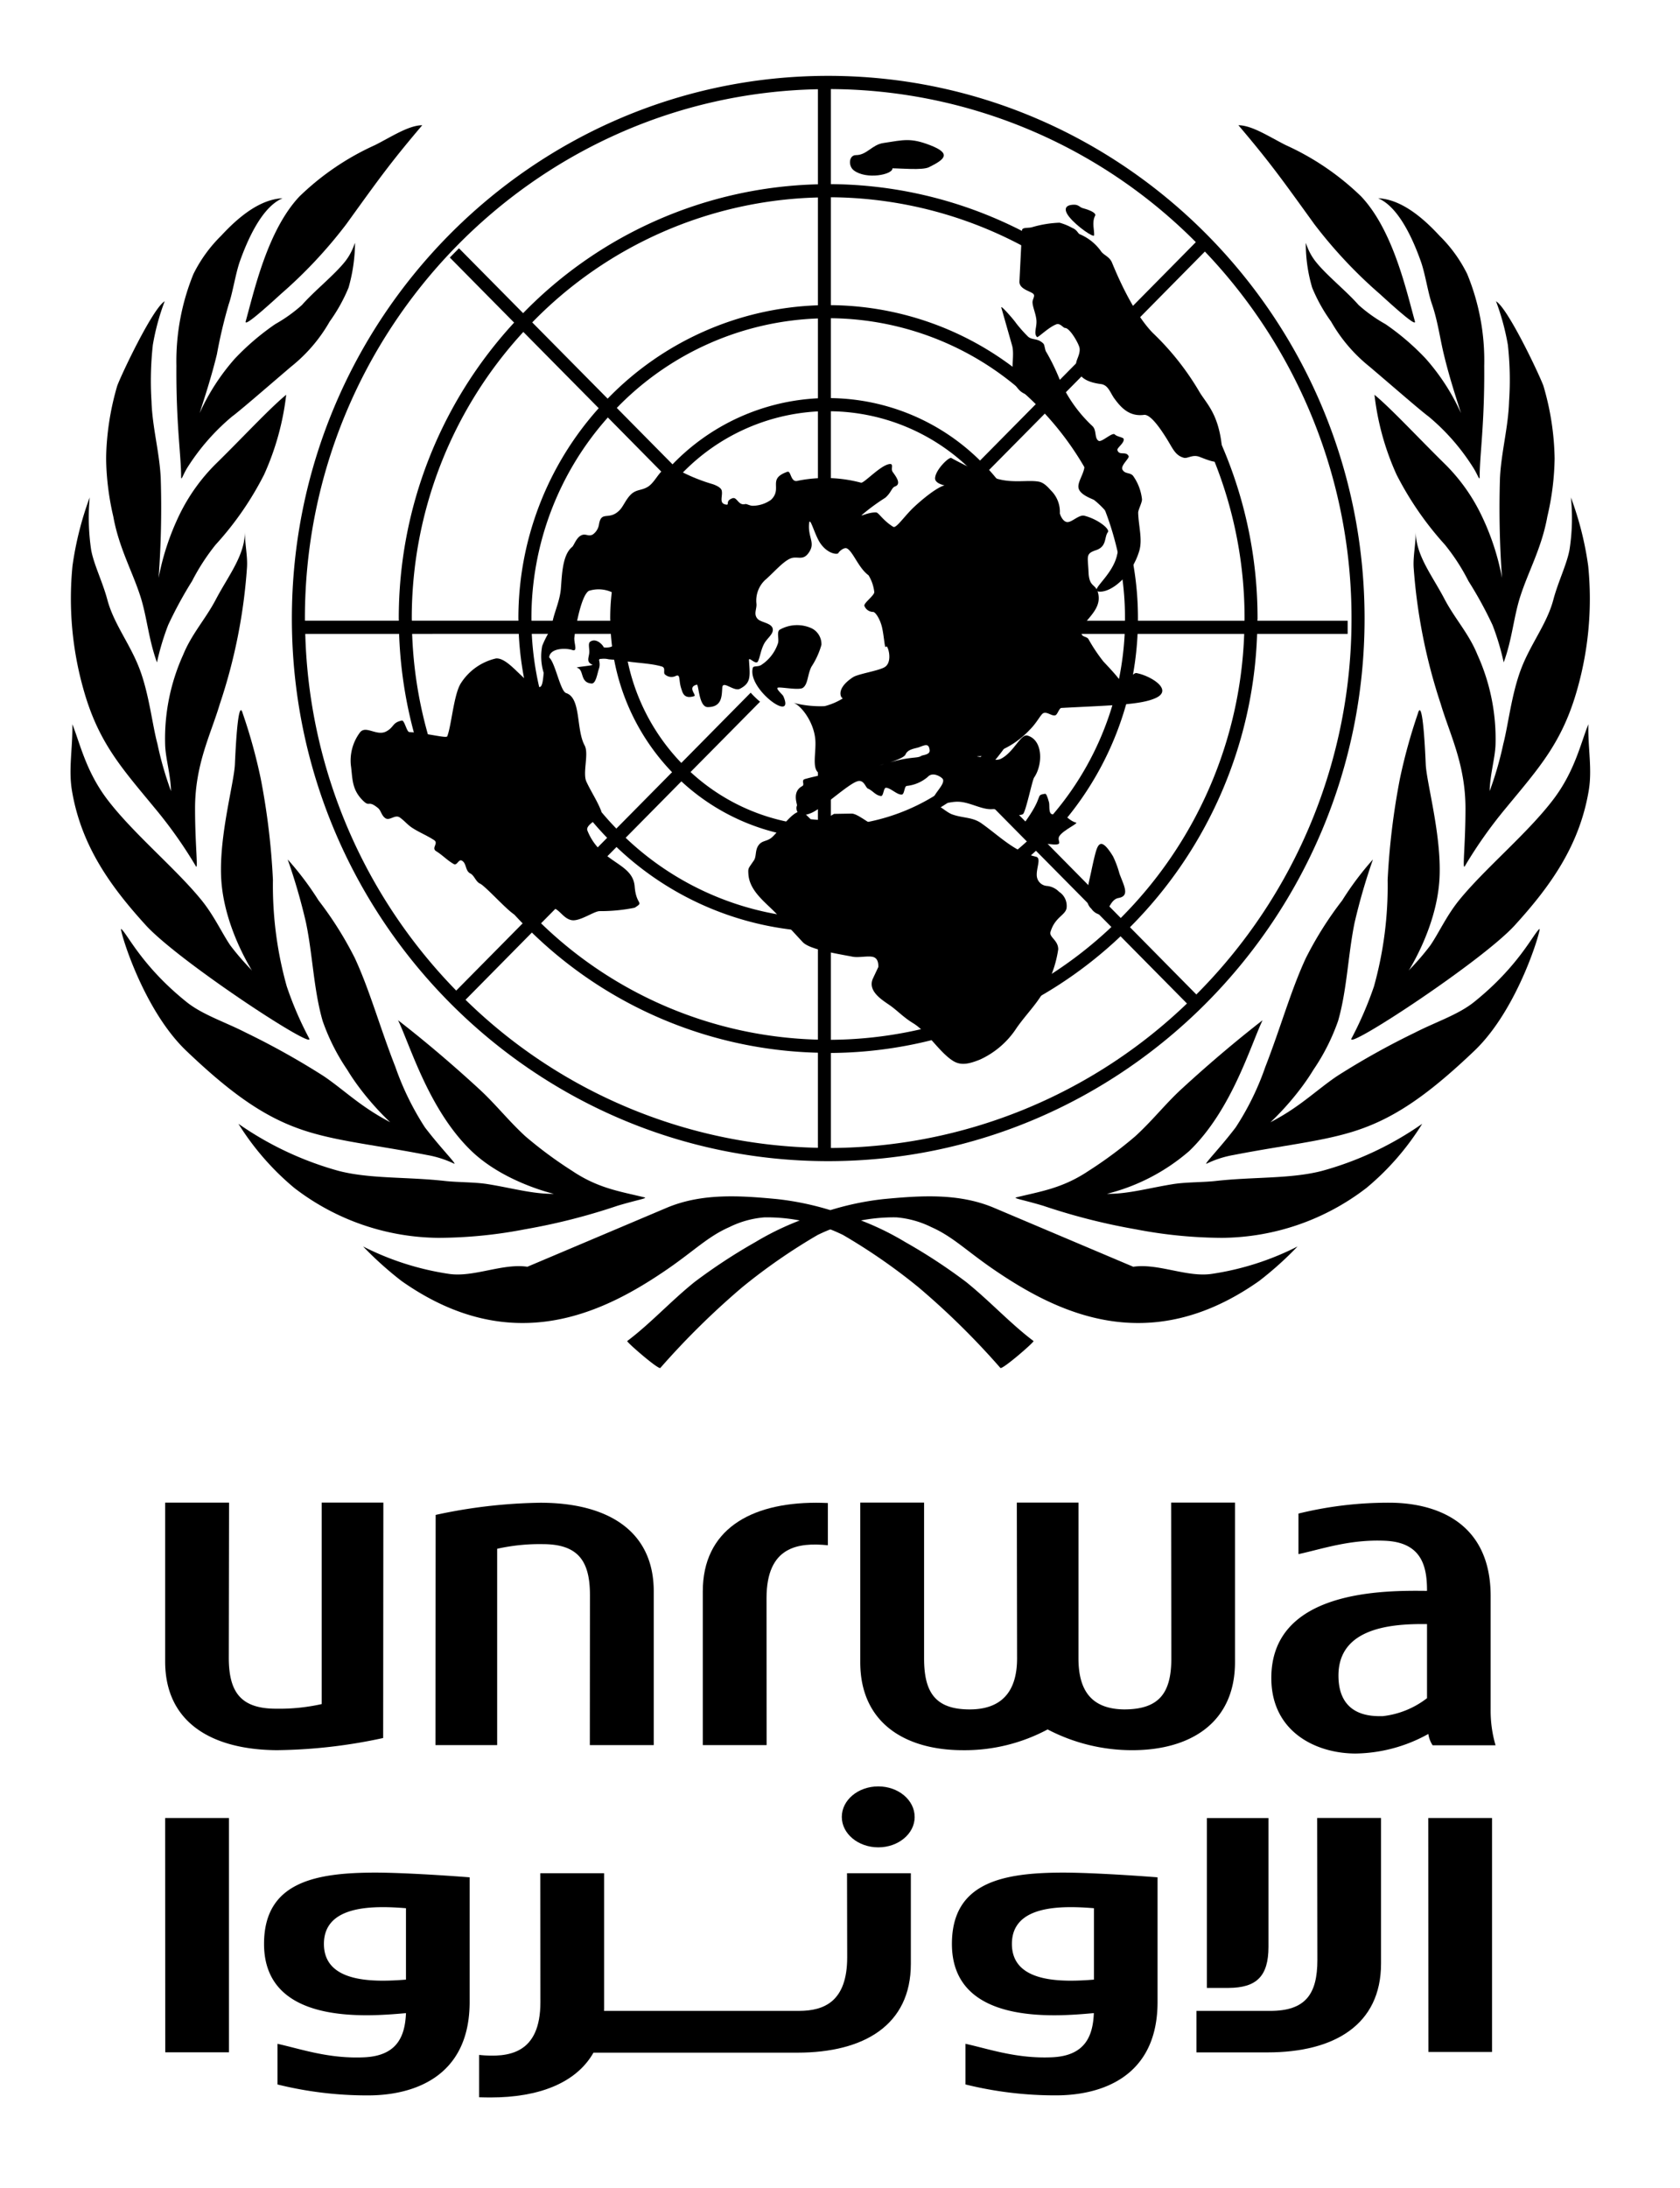 <svg xmlns="http://www.w3.org/2000/svg" xmlns:xlink="http://www.w3.org/1999/xlink" width="184.661" height="240.332" viewBox="0 0 184.661 240.332">
  <defs>
    <clipPath id="clip-path">
      <path id="Path_66594" data-name="Path 66594" d="M0-325.484H184.661V-85.152H0Z" transform="translate(138.3 372.195)"/>
    </clipPath>
  </defs>
  <g id="unrwa" transform="translate(-153.816 -54.178)">
    <g id="Group_63516" data-name="Group 63516" transform="translate(15.517 7.467)" clip-path="url(#clip-path)">
      <path id="Path_66553" data-name="Path 66553" d="M-.862-.626A13.516,13.516,0,0,1-1.4-4.6V-17.01c0-8.434-6.449-10.262-11.142-10.262a41.321,41.321,0,0,0-9.983,1.193v4.456c2.578-.552,5.637-1.645,9.529-1.469s4.6,2.634,4.6,5.409v.095c-4.52-.047-17.208-.205-17.111,9.682.058,5.834,4.933,8.187,9.276,8.187A16.886,16.886,0,0,0-8.25-1.87,3.053,3.053,0,0,0-7.778-.626ZM-18.129-8.288c0-5.311,5.956-5.7,9.735-5.65V-5.8a9.71,9.71,0,0,1-4.879,1.976c-1.006,0-4.856.176-4.856-4.463" transform="translate(303.547 239.058)"/>
      <path id="Path_66554" data-name="Path 66554" d="M-.839,0H-7.617l.027,17.121c0,3.788-1.836,5.6-5.208,5.6-3.808,0-5.012-1.91-5.012-5.6V0h-7.016V17.532c0,6.7,4.967,9.669,11.3,9.669a19.357,19.357,0,0,0,9.295-2.282A20.02,20.02,0,0,0,5.075,27.2c6.317,0,11.289-2.964,11.289-9.669V0H9.345l.021,17.121c0,3.788-1.321,5.6-5.2,5.6-3.437-.048-5.007-1.91-5.007-5.6Z" transform="translate(257.682 211.772)"/>
      <path id="Path_66555" data-name="Path 66555" d="M-.4,0A57.4,57.4,0,0,0-11.9,1.336l-.022,25.289h6.782V5.057a21.388,21.388,0,0,1,5-.511c3.885,0,5.2,1.825,5.2,5.605L5.047,26.625h7.025V9.739C12.073,3.022,6.931,0-.4,0" transform="translate(198.085 211.79)"/>
      <path id="Path_66556" data-name="Path 66556" d="M-.436-.639A57.5,57.5,0,0,0,11.057-1.973l.022-25.861H4.3V-5.7A21.4,21.4,0,0,1-.71-5.192c-3.879,0-5.2-1.816-5.2-5.6l.029-17.038h-7.025v17.449c0,6.712,5.135,9.746,12.47,9.746" transform="translate(169.358 239.607)"/>
      <path id="Path_66557" data-name="Path 66557" d="M-.436,0c-7.321,0-12.47,3.022-12.47,9.739V26.625h7.015L-5.9,10.482c0-5.7,3.483-6.134,6.741-5.813V.031C.348.011-.088,0-.436,0" transform="translate(228.454 211.79)"/>
      <path id="Path_66558" data-name="Path 66558" d="M-1.416-.217c0,4.852-2.525,5.883-5.287,5.887H-28.146c.007-.075.013-.157.013-.234V-9.451h-7.016L-35.137,4.7c0,5.706-3.49,6.128-6.74,5.811v4.648c.494.016.925.021,1.268.021,5.258,0,9.391-1.563,11.306-4.921H-6.888C.44,10.258,5.58,7.223,5.58.512V-9.451H-1.434Z" transform="translate(232.836 261.94)"/>
      <path id="Path_66559" data-name="Path 66559" d="M0-.184c0,9.011,11.451,7.976,15.6,7.6-.1,2.537-.966,4.689-4.588,4.853-3.891.176-6.951-.918-9.527-1.483v4.466a40.917,40.917,0,0,0,9.975,1.2c4.693,0,11.143-1.83,11.143-10.263V-7.5c-4.065-.314-8.1-.517-10.33-.517C5.614-8.016,0-6.959,0-.184M15.611-4.107V3.738c-3.478.277-9.017.413-9.017-3.922s5.538-4.2,9.017-3.923" transform="translate(242.931 260.437)"/>
      <path id="Path_66560" data-name="Path 66560" d="M0-.184C0,8.828,11.453,7.78,15.6,7.42c-.105,2.537-.96,4.689-4.6,4.853-3.9.176-6.95-.918-9.521-1.483v4.466a40.871,40.871,0,0,0,9.975,1.2c4.694,0,11.144-1.83,11.144-10.263V-7.5c-4.067-.314-8.1-.517-10.331-.517C5.6-8.016,0-6.959,0-.184M15.6-4.107V3.738c-3.471.277-9.018.413-9.018-3.922s5.548-4.2,9.018-3.923" transform="translate(167.322 260.437)"/>
      <path id="Path_66561" data-name="Path 66561" d="M0,0,.014,25.7H7.009V0Z" transform="translate(295.291 246.42)"/>
      <path id="Path_66562" data-name="Path 66562" d="M0-.6H7V-26.34H-.012Z" transform="translate(156.464 272.76)"/>
      <path id="Path_66563" data-name="Path 66563" d="M-.465-.366c0,3.782-1.321,5.6-5.2,5.6h-8.092V9.791H-5.94C1.391,9.791,6.531,6.757,6.531.039v-16H-.487Z" transform="translate(283.567 262.378)"/>
      <path id="Path_66564" data-name="Path 66564" d="M-.084-.438C2.94-.457,4.3-1.667,4.3-4.959V-19.1h-6.77V-.438Z" transform="translate(273.427 265.525)"/>
      <path id="Path_66565" data-name="Path 66565" d="M-.28-.079c0,1.849-1.793,3.342-4,3.342S-8.29,1.77-8.29-.079-6.5-3.431-4.283-3.431s4,1.507,4,3.352" transform="translate(239.118 246.381)"/>
      <path id="Path_66566" data-name="Path 66566" d="M-.68,0C-2.2.023-4.018,1.247-5.884,2.188a29.06,29.06,0,0,0-8.3,5.643c-3.495,3.714-4.956,10.31-5.9,13.707-.162.57,1.449-.788,3.862-2.994a51.277,51.277,0,0,0,7.188-7.668C-5.449,5.908-4.21,4.155-.68,0" transform="translate(185.392 60.467)"/>
      <path id="Path_66567" data-name="Path 66567" d="M-.408,0C-2.277.786-3.854,3.436-5.1,6.921c-.484,1.375-.786,3.451-1.228,4.722a53.7,53.7,0,0,0-1.3,5.5c-.6,2.465-1.315,4.638-1.9,6.465a23.77,23.77,0,0,1,3.869-5.984,27.588,27.588,0,0,1,4.449-3.8,16.421,16.421,0,0,0,2.935-2.1C3.1,10.159,5.261,8.458,6.464,6.947,7.4,5.764,7.569,4.6,7.553,5.009a18.361,18.361,0,0,1-.71,4.811,18.3,18.3,0,0,1-2.076,3.725A17.2,17.2,0,0,1,.526,18.5c-2.988,2.552-5.559,4.788-6.49,5.479a24.027,24.027,0,0,0-4.839,5.5c-.554.849-.751,1.665-.757,1.121-.007-2.408-.563-5.853-.519-12.183A25.4,25.4,0,0,1-10.21,8.33a15.557,15.557,0,0,1,3.038-4.2C-5.19,1.981-2.859.114-.408,0" transform="translate(169.768 68.489)"/>
      <path id="Path_66568" data-name="Path 66568" d="M-.226,0a25.637,25.637,0,0,0-1.3,4.783A35.914,35.914,0,0,0-1.674,11c.087,2.823.878,5.583,1.013,8.413A104.628,104.628,0,0,1-.894,30.389a27.936,27.936,0,0,1,2.32-6.995,20.547,20.547,0,0,1,3.9-5.464c2.99-2.927,5.99-6.173,7.806-7.659A29.412,29.412,0,0,1,10.7,19.046a34.674,34.674,0,0,1-5.329,7.7,23.505,23.505,0,0,0-2.586,3.991A44.515,44.515,0,0,0,.152,35.579a27.977,27.977,0,0,0-1.226,4.092c-.921-2.528-1.084-4.9-1.786-7.144-.89-2.82-2.391-5.418-3.013-8.879a29.752,29.752,0,0,1-.791-6.389A29.941,29.941,0,0,1-5.438,9.277C-4.924,7.909-1.535.773-.226,0" transform="translate(156.626 79.806)"/>
      <path id="Path_66569" data-name="Path 66569" d="M-.67-.092c0,1.384.308,2.645.233,3.9A60,60,0,0,1-3.421,18.82c-.993,3.34-2.726,6.623-2.726,11.478,0,4.253.4,7.058.044,6.276A49.145,49.145,0,0,0-10.546,30.3c-3.675-4.46-6.258-7.245-7.9-13.2A36.606,36.606,0,0,1-19.618,3.649a36.006,36.006,0,0,1,1.89-7.511,24.265,24.265,0,0,0,.157,5.747c.29,1.616,1.239,3.472,1.779,5.472.7,2.66,2.484,4.833,3.541,7.609s1.4,6.144,1.972,8.257A36.789,36.789,0,0,0-8.789,28.4c-.052-1.879-.582-3.5-.645-5.041a22.334,22.334,0,0,1,1.983-9.942C-6.5,11.1-5,9.516-3.857,7.338-2.49,4.737-.67,2.51-.67-.092" transform="translate(165.886 105.216)"/>
      <path id="Path_66570" data-name="Path 66570" d="M-.007-.036C.831,2.037,1.474,5.117,3.831,8.221,6.674,11.966,11.4,15.839,14.224,19.33c1.389,1.73,2.228,3.609,3.141,4.939A28.543,28.543,0,0,0,19.633,26.9c.738.982-3.024-4.2-3.286-10.143C16.137,12.106,17.771,6.4,17.859,4.36c.169-3.861.46-7.051.867-5.57A58.669,58.669,0,0,1,20.7,5.939,77.681,77.681,0,0,1,22.04,17.072a41.04,41.04,0,0,0,1.518,11.681,37.839,37.839,0,0,0,2.472,5.731c.664,1.362-14.39-8.516-17.972-12.454C4.162,17.749.98,13.317-.044,7.3-.456,4.91.043,2.566-.007-.036" transform="translate(146.259 126.308)"/>
      <path id="Path_66571" data-name="Path 66571" d="M-.641,0A33.206,33.206,0,0,1,2.75,4.5a39.337,39.337,0,0,1,3.984,6.324c1.645,3.541,2.762,7.642,4.461,11.965a30.813,30.813,0,0,0,3.244,6.636c1.705,2.236,3.42,3.953,3.246,4.007a11.532,11.532,0,0,0-3-.965C9.195,31.4,5.274,31.015,1.738,29.95c-4.4-1.324-8.17-3.818-13.533-8.939-4.882-4.66-7.4-13.573-7.15-13.38.675.513,2.246,4.053,7.155,8,1.751,1.419,4.222,2.2,6.549,3.391a84.36,84.36,0,0,1,8.508,4.747c1.583,1.056,3.118,2.441,4.869,3.607,1.744,1.188,3.036,1.718,3.187,1.905,1.047,1.248-2.966-2.116-5.416-6.174A22.909,22.909,0,0,1,3.2,17.736c-.99-3.42-1.094-7.282-1.831-10.8A65.62,65.62,0,0,0-.641,0" transform="translate(170.563 141.125)"/>
      <path id="Path_66572" data-name="Path 66572" d="M-.614,0c2.257,1.748,5.42,4.335,9.04,7.674,1.7,1.576,3.156,3.431,4.971,5.089a45.7,45.7,0,0,0,5.13,3.787c2.886,1.94,5.334,2.263,7.933,2.906.413.1-.739.257-2.977.929a68.062,68.062,0,0,1-10.137,2.576,50.758,50.758,0,0,1-9.5.942,26.316,26.316,0,0,1-15.882-5.494,29.46,29.46,0,0,1-6.126-7.035,35.957,35.957,0,0,0,11,5.17c3.459.9,7.509.641,11.7,1.111,1.4.155,3.175.118,4.594.33,2.711.424,5.036,1.118,7.375,1.083.023,0-5.439-1.23-9.061-4.71C2.789,9.878.737,2.816-.614,0" transform="translate(182.668 158.787)"/>
      <path id="Path_66573" data-name="Path 66573" d="M0-.129A38.624,38.624,0,0,0,4.222,3.662C16.348,12.2,26.439,7.179,33.46,2.357,36.4.334,37.908-1.224,40.253-2.254A10.6,10.6,0,0,1,44.1-3.325,19.012,19.012,0,0,1,52.757-1.39a64.159,64.159,0,0,1,8.3,5.753,84.148,84.148,0,0,1,8.991,8.852c.194.222,3.757-2.86,3.644-2.954-2.577-1.946-4.783-4.376-7.416-6.493A60.48,60.48,0,0,0,59.6-.606a30.737,30.737,0,0,0-7.1-3.137,31.689,31.689,0,0,0-7.014-1.592c-4.036-.382-8.253-.683-12.156.975L18.058,2.1c-2.72-.407-5.9,1.188-8.619.783A30.734,30.734,0,0,1,0-.129" transform="translate(178.21 183.766)"/>
      <path id="Path_66574" data-name="Path 66574" d="M0,0C1.525.023,3.342,1.247,5.211,2.188A29.074,29.074,0,0,1,13.5,7.831c3.5,3.714,4.955,10.31,5.9,13.707.175.57-1.437-.788-3.848-2.994a51.357,51.357,0,0,1-7.2-7.668C4.761,5.908,3.53,4.155,0,0" transform="translate(274.42 60.467)"/>
      <path id="Path_66575" data-name="Path 66575" d="M-.278,0C1.587.786,3.171,3.436,4.411,6.921c.494,1.375.783,3.451,1.232,4.722.627,1.813.879,3.763,1.3,5.5.591,2.465,1.308,4.638,1.888,6.465a23.793,23.793,0,0,0-3.873-5.984,27.221,27.221,0,0,0-4.437-3.8,16.44,16.44,0,0,1-2.949-2.1c-1.367-1.562-3.531-3.263-4.722-4.775C-8.089,5.764-8.253,4.6-8.228,5.009a17.01,17.01,0,0,0,.7,4.811,17.932,17.932,0,0,0,2.078,3.725A17.261,17.261,0,0,0-1.219,18.5c3,2.552,5.558,4.788,6.49,5.479a23.807,23.807,0,0,1,4.833,5.5c.563.849.779,1.665.779,1.121,0-2.408.554-5.853.5-12.183A24.948,24.948,0,0,0,9.516,8.33a15.465,15.465,0,0,0-3.036-4.2C4.5,1.981,2.168.114-.278,0" transform="translate(290.057 68.489)"/>
      <path id="Path_66576" data-name="Path 66576" d="M-.468,0a26.638,26.638,0,0,1,1.3,4.783A34.947,34.947,0,0,1,.966,11c-.086,2.823-.86,5.583-1,8.413A107,107,0,0,0,.189,30.389a27.347,27.347,0,0,0-2.317-6.995,20.183,20.183,0,0,0-3.907-5.464C-9.018,15-12.02,11.758-13.828,10.272A29.156,29.156,0,0,0-11.4,19.046a35.391,35.391,0,0,0,5.316,7.7,22.486,22.486,0,0,1,2.586,3.991A43.232,43.232,0,0,1-.847,35.579,27.445,27.445,0,0,1,.375,39.671c.925-2.528,1.085-4.9,1.79-7.144.891-2.82,2.389-5.418,3.008-8.879a29.513,29.513,0,0,0,.8-6.389A29.739,29.739,0,0,0,4.737,9.277C4.223,7.909.839.773-.468,0" transform="translate(303.206 79.806)"/>
      <path id="Path_66577" data-name="Path 66577" d="M-.008-.092c0,1.384-.3,2.645-.233,3.9A61.434,61.434,0,0,0,2.736,18.82c.99,3.34,2.721,6.623,2.721,11.478,0,4.253-.4,7.058-.028,6.276A49.555,49.555,0,0,1,9.868,30.3c3.674-4.46,6.257-7.245,7.908-13.2A36.339,36.339,0,0,0,18.945,3.649a35.282,35.282,0,0,0-1.9-7.511,22.433,22.433,0,0,1-.153,5.747c-.3,1.616-1.237,3.472-1.772,5.472-.7,2.66-2.485,4.833-3.544,7.609s-1.413,6.144-1.963,8.257a37.3,37.3,0,0,1-1.5,5.177c.052-1.879.571-3.5.645-5.041a22.372,22.372,0,0,0-1.987-9.942c-.943-2.32-2.444-3.9-3.6-6.08C1.818,4.737-.008,2.51-.008-.092" transform="translate(293.923 105.216)"/>
      <path id="Path_66578" data-name="Path 66578" d="M-.912-.036c-.839,2.073-1.49,5.153-3.85,8.257-2.84,3.745-7.566,7.618-10.389,11.109-1.389,1.73-2.222,3.609-3.14,4.939A28.14,28.14,0,0,1-20.553,26.9c-.732.982,3.024-4.2,3.286-10.143.207-4.649-1.427-10.354-1.52-12.395-.162-3.861-.46-7.051-.865-5.57a60.5,60.5,0,0,0-1.973,7.15,78.8,78.8,0,0,0-1.35,11.133,41.1,41.1,0,0,1-1.5,11.681,39.678,39.678,0,0,1-2.476,5.731c-.67,1.362,14.389-8.516,17.964-12.454,3.9-4.281,7.079-8.713,8.107-14.729C-.465,4.91-.972,2.566-.912-.036" transform="translate(313.799 126.308)"/>
      <path id="Path_66579" data-name="Path 66579" d="M-.641,0A33.156,33.156,0,0,0-4.02,4.5a39.052,39.052,0,0,0-3.99,6.324c-1.65,3.541-2.774,7.642-4.461,11.965a30.1,30.1,0,0,1-3.251,6.636c-1.7,2.236-3.407,3.953-3.233,4.007a11.263,11.263,0,0,1,2.977-.965c5.514-1.069,9.434-1.451,12.966-2.516,4.385-1.324,8.156-3.818,13.527-8.939,4.885-4.66,7.4-13.573,7.148-13.38-.669.513-2.247,4.053-7.154,8-1.752,1.419-4.216,2.2-6.538,3.391a83.757,83.757,0,0,0-8.515,4.747c-1.581,1.056-3.128,2.441-4.862,3.607-1.744,1.188-3.042,1.718-3.2,1.905-1.035,1.248,2.965-2.116,5.419-6.174a23.031,23.031,0,0,0,2.716-5.374c.986-3.42,1.09-7.282,1.815-10.8A66.061,66.061,0,0,1-.641,0" transform="translate(289.85 141.125)"/>
      <path id="Path_66580" data-name="Path 66580" d="M-.95,0C-3.2,1.748-6.364,4.335-9.987,7.674c-1.694,1.576-3.148,3.431-4.975,5.089a45.949,45.949,0,0,1-5.116,3.787c-2.9,1.94-5.347,2.263-7.934,2.906-.415.1.731.257,2.971.929a68.461,68.461,0,0,0,10.134,2.576,50.9,50.9,0,0,0,9.513.942,26.346,26.346,0,0,0,15.878-5.494A29.092,29.092,0,0,0,16.6,11.374a35.656,35.656,0,0,1-11,5.17c-3.455.9-7.507.641-11.695,1.111-1.386.155-3.174.118-4.589.33-2.711.424-5.043,1.118-7.374,1.083A21.911,21.911,0,0,0-9,14.357C-4.352,9.878-2.286,2.816-.95,0" transform="translate(278.026 158.787)"/>
      <path id="Path_66581" data-name="Path 66581" d="M-2.578-.129A37.668,37.668,0,0,1-6.8,3.662C-18.921,12.2-29,7.179-36.039,2.357c-2.945-2.023-4.455-3.581-6.793-4.612a10.6,10.6,0,0,0-3.845-1.071A19,19,0,0,0-55.331-1.39a64.038,64.038,0,0,0-8.3,5.753,86.564,86.564,0,0,0-8.986,8.852c-.192.222-3.751-2.86-3.641-2.954,2.583-1.946,4.775-4.376,7.41-6.493A61.368,61.368,0,0,1-62.178-.606a31.117,31.117,0,0,1,7.109-3.137,31.5,31.5,0,0,1,7-1.592c4.048-.382,8.26-.683,12.161.975L-20.637,2.1c2.728-.407,5.9,1.188,8.623.783A30.653,30.653,0,0,0-2.578-.129" transform="translate(283.5 183.766)"/>
      <path id="Path_66582" data-name="Path 66582" d="M-2.062,0C-34.568,0-61.008,26.74-61.008,59.612s26.44,59.609,58.946,59.609S56.9,92.482,56.9,59.612,30.444,0-2.062,0m.3,1.453A56.971,56.971,0,0,1,38.353,18.269l-7.293,7.384A46.777,46.777,0,0,0-1.761,11.895ZM15.63,43.291l6.125-6.19a33.067,33.067,0,0,1,8.812,22.511c0,.086-.007.165-.007.246H21.893c0-.081.006-.16.006-.246A24.29,24.29,0,0,0,15.63,43.291M30.53,61.3a33.1,33.1,0,0,1-9.717,21.816l-6.126-6.2A24.292,24.292,0,0,0,21.836,61.3ZM19.778,84.1A32.3,32.3,0,0,1-1.761,92.6V83.83a23.734,23.734,0,0,0,15.4-5.939Zm1,1.025L29.071,93.5A45.317,45.317,0,0,1-1.761,105.89V94.038a33.763,33.763,0,0,0,22.544-8.912m1.041-1A34.521,34.521,0,0,0,31.95,61.3H43.668A46.4,46.4,0,0,1,30.1,92.511ZM31.991,59.859c0-.081,0-.16,0-.246A34.506,34.506,0,0,0,22.76,36.078L31.05,27.7A46.422,46.422,0,0,1,43.709,59.612c0,.086-.006.165-.006.246ZM-1.761,13.336A45.362,45.362,0,0,1,30.055,26.67l-8.289,8.377A33.691,33.691,0,0,0-1.761,25.189Zm0,13.289a32.319,32.319,0,0,1,22.52,9.442l-6.126,6.194A23.754,23.754,0,0,0-1.761,35.4ZM-59.577,59.612c0-31.69,25.189-57.527,56.392-58.142V11.913A46.81,46.81,0,0,0-35.591,26.068l-7.05-7.127-1.006,1.018,7.067,7.148a47.865,47.865,0,0,0-12.678,32.5c0,.086.006.165.006.246H-59.57c-.007-.081-.007-.16-.007-.246m23.474.246H-47.822c0-.081-.007-.16-.007-.246A46.4,46.4,0,0,1-35.567,28.131l8.286,8.377a34.531,34.531,0,0,0-8.829,23.1c0,.086.007.165.007.246m.035,1.44a34.546,34.546,0,0,0,9.713,22.41l-8.282,8.376A46.4,46.4,0,0,1-47.788,61.3Zm1.431,0h8.69a24.315,24.315,0,0,0,6.729,15.2l-6.125,6.194A33.031,33.031,0,0,1-34.638,61.3M-26,59.859h-8.671c0-.081-.006-.16-.006-.246a33.09,33.09,0,0,1,8.4-22.086l6.141,6.218a24.306,24.306,0,0,0-5.88,15.868c0,.086.007.165.012.246m.71-23.379A32.354,32.354,0,0,1-3.185,26.651V35.42a23.834,23.834,0,0,0-15.983,7.256ZM-26.3,35.461l-8.288-8.377A45.389,45.389,0,0,1-3.185,13.36V25.205A33.776,33.776,0,0,0-26.3,35.461M-59.536,61.3h10.316A47.86,47.86,0,0,0-35.643,93.1l-7.3,7.384A58.284,58.284,0,0,1-59.536,61.3m56.35,56.454a56.982,56.982,0,0,1-38.735-16.26l7.294-7.385a46.736,46.736,0,0,0,31.441,13.2Zm0-11.881A45.389,45.389,0,0,1-33.619,93.093l8.294-8.381a33.7,33.7,0,0,0,22.14,9.3Zm0-13.3A32.3,32.3,0,0,1-24.32,83.7l6.125-6.2a23.744,23.744,0,0,0,15.01,6.3Zm0-21.133V82.368a22.306,22.306,0,0,1-14-5.893l7.638-7.721a10.826,10.826,0,0,1-1.03-.994l-7.624,7.717A22.825,22.825,0,0,1-24.517,61.3h10.841a11.747,11.747,0,0,1-.123-1.44H-24.577c0-.081,0-.16,0-.246a22.8,22.8,0,0,1,5.461-14.846l7.658,7.747a13.489,13.489,0,0,1,.927-1.11l-7.625-7.7A22.359,22.359,0,0,1-3.185,36.86V47.785c.366-.036.744-.06,1.123-.06.1,0,.2.011.3.019v-10.9A22.339,22.339,0,0,1,13.63,43.28L6,50.989a10.621,10.621,0,0,1,.981,1.047l7.645-7.727a22.863,22.863,0,0,1,5.85,15.3c0,.086-.006.165-.006.246H9.681a12.781,12.781,0,0,1-.124,1.44H20.405a22.847,22.847,0,0,1-6.724,14.6L6.05,68.19a13.287,13.287,0,0,1-1.087.933l7.661,7.752A22.291,22.291,0,0,1-1.761,82.389V71.482c-.1.007-.2.02-.3.02-.379,0-.757-.023-1.123-.059m1.424,46.332V107.337A46.74,46.74,0,0,0,30.078,94.521l7.3,7.382A56.965,56.965,0,0,1-1.761,117.775m40.169-16.864-7.295-7.386A47.839,47.839,0,0,0,45.089,61.3H55.04v-1.44H45.123c0-.081.013-.16.013-.246A47.834,47.834,0,0,0,32.054,26.687L39.348,19.3A58.265,58.265,0,0,1,55.465,59.612a58.326,58.326,0,0,1-17.057,41.3" transform="translate(231.389 55.044)"/>
      <path id="Path_66583" data-name="Path 66583" d="M-.163-.073c.919,0,3.269.229,4-.114,1.778-.874,2.524-1.507.127-2.433C1.844-3.434,1.094-3.2-1.14-2.855-2.4-2.682-2.972-1.523-4.17-1.523c-.8,0-.867,1.214-.234,1.679C-3.024,1.2-.109.621-.163-.073" transform="translate(236.556 65.274)"/>
      <path id="Path_66584" data-name="Path 66584" d="M-.033,0C-1.108,0-1.219.559-.584,1.348c.813,1.024,2.7,2.32,2.728,2.013.051-.475-.27-1.435.108-2.144C2.414.938,1.788.62.88.373.584.293.437,0-.033,0" transform="translate(256.416 69.198)"/>
      <path id="Path_66585" data-name="Path 66585" d="M-.154,0A12.169,12.169,0,0,0-3.161.49c-.443.132-1.1-.018-1.121.35l-.28,5.613C-4.6,7.362-3.185,7.53-2.988,7.88c.133.211-.137.534-.137.85,0,.523.408,1.348.436,2.078s-.325,1.357.059,1.752c.1.113,1.242-1.067,2.128-1.4.4-.161.755.4.949.4.546,0,1.534,1.769,1.6,2.208.105.741-.446,1.344-.377,1.85.157,1.29,1.046,1.892,2.738,2.109.8.109,1.007.956,1.467,1.589.761,1.043,1.674,2,3.252,1.794.773-.1,1.993,1.8,2.586,2.759.606.994.885,1.709,1.8,1.954.418.111.958-.4,1.727-.1,2,.785,2.693.994,2.432-1.3-.4-3.535-1.733-4.6-2.49-5.908a29.732,29.732,0,0,0-5.113-6.433c-1.9-1.977-3.495-5.348-4.454-7.691-.267-.639-.815-.777-1.162-1.186A5.443,5.443,0,0,0,2.1,1.28C1.857,1.208,1.817.8,1.23.565A6.3,6.3,0,0,0-.154,0" transform="translate(254.915 71.176)"/>
      <path id="Path_66586" data-name="Path 66586" d="M-.057-.041C-.308-.42-1.778-2.107-1.681-1.751l1.194,4.2c.243.873-.095,2.491.105,2.839.119.207-.3.575-.147.845C.7,8.293.9,7.277,2.1,8.565a1.426,1.426,0,0,0,.948.405c.547,0,1.532,1.771,1.587,2.208.049.346,1.821,2.029,2.729,3.92.446.954-.716,2.158-.56,2.959S8.4,19.275,8.538,19.4A9.317,9.317,0,0,1,11.1,22.592a5.543,5.543,0,0,1-.037,2.724c-.454,2.425-3.284,4.123-1.9,4.137,1.414.012,3.553-1.886,4.321-4.488.37-1.265-.081-2.7-.123-4.175-.006-.335.452-1.159.418-1.494a5.424,5.424,0,0,0-.992-2.584c-.35-.378-.869-.16-1.148-.655-.255-.439.768-1.246.677-1.482-.276-.609-1.049-.018-1.236-.673-.075-.241.768-.764.692-1.216-.046-.2-.725-.243-.977-.5-.267-.289-1.447.891-1.78.7-.488-.289-.192-1.171-.686-1.625a15.371,15.371,0,0,1-3.5-4.868A23.3,23.3,0,0,0,3.28,3.156c-.179-.2-.186-.817-.344-.959-.673-.655-1.268-.315-1.743-.822A15.146,15.146,0,0,1-.057-.041" transform="translate(250.043 82.253)"/>
      <path id="Path_66587" data-name="Path 66587" d="M-.5-.421c0-.4-.053-.951-.577-1.094-.539-.152-1.577.1-2.245-.027-2.226-.418-4.779-.84-5.5-1.612l-2.815-3.037c-1.17-1.259-3.054-2.525-3.152-4.467-.036-.649-.007-.548.612-1.47.277-.42.127-1.051.452-1.577.437-.693,1-.421,1.615-1.032,1.042-1.012,2.6-3.442,3.485-2.576l.685.667,1.38.121,1.186-.706,1.92-.033C-2.6-17.277-.849-15.446.24-15.636c1.022-.178,1.21-.948,2.045-1.6a5.83,5.83,0,0,1,3.182-1.1c.716.06,1.495.95,2.2,1.178,1.144.4,2.186.272,3.158.959,2,1.414,3.651,3.143,5.984,3.667.638.143.034,1.228.105,2.125a1.2,1.2,0,0,0,1.11,1.09,2.158,2.158,0,0,1,1.343.647A1.841,1.841,0,0,1,20.2-7.042c0,.936-1.261,1.04-1.778,2.769-.182.588.847.908.847,1.914a12.475,12.475,0,0,1-1.244,3.891c-.71,1.739-2.139,3.051-3.321,4.735a9.5,9.5,0,0,1-4.041,3.493c-1.077.428-2.031.71-2.929.156C6.236,9,4.874,6.7,3.32,5.76,2.268,5.122,1.594,4.381.786,3.813S-1.75,2.242-1.092.838Z" transform="translate(235.347 153.35)"/>
      <path id="Path_66588" data-name="Path 66588" d="M-.1-.032A10.917,10.917,0,0,1,.616,1.889C1.128,3.264,1.773,4.337.494,4.558-.529,4.751-.651,6.48-1.356,6.412a1.556,1.556,0,0,1-1.121-.679c-.839-.753-.449-2.1-.025-4.034.112-.532.331-1.58.529-2.259.3-1,.709-1.367,1.872.529" transform="translate(260.734 140.802)"/>
      <path id="Path_66589" data-name="Path 66589" d="M-.372-.205c-.1.247-2.1-.328-4.18-.467C-4.844-.7-5.071-2-5.373-1.932c-1.064.222-.815.722-1.722,1.2-1.059.548-2.267-.756-2.9.141a5.148,5.148,0,0,0-.977,3.54c.2,1.445.073,2.637,1.284,3.861.832.85.536-.061,1.653.826.389.287.407.829.832,1.138.487.367,1.07-.431,1.61-.063.46.315.843.787,1.308,1.1.791.529,1.606.836,2.448,1.378.564.356-.33.869.246,1.231.7.425,1.2,1,1.954,1.42.331.182.511-.566.855-.392.557.288.359,1.121.941,1.414.448.225.6.908,1.065,1.115.628.291,3.2,3.188,3.862,3.43,2.046.758,2.477-.431,3.972-.718.8-.157,1.262,1.179,2.3,1.312.914.107,2.409-1,3.026-1a18.914,18.914,0,0,0,3.844-.374c1.088-.7.169-.208,0-2.318-.2-2.678-3.728-2.505-5.193-6.148-.308-.764,1.826-1.4,1.5-2.193-.465-1.157-1.065-2.02-1.606-3.169-.459-.956.291-3.068-.2-3.994-.966-1.779-.367-5.217-2.036-5.757C12-5.172,11.429-8.74,10.685-8.939c-.621-.185-.268,3.308-.908,3.321-1.418.028-3.309-3.272-4.8-3.137A6.225,6.225,0,0,0,1.083-5.968C.332-4.69.088-1.408-.372-.205" transform="translate(187.834 127.799)"/>
      <path id="Path_66590" data-name="Path 66590" d="M-.03-.516c0-1.112,1.815-1.14,2.56-.886.622.2.139-.787.215-1.394.1-.938.727-4.6,1.592-5.11A3.531,3.531,0,0,1,6.9-7.74c1.273.722.074,3.711.286,5.148.237,1.53-2.206.564-1.3,1.014.466.239-.529-1.332-1.4-.745-.272.191-.063.745-.11,1.256S4.03-.081,4.715.2c.234.107-1.978.258-1.674.344.808.217.273,1.626,1.588,1.73.482.033.627-1.081.809-1.609.277-.839-.275-1.1.3-1.1a2.162,2.162,0,0,1,.75.043c.373.054,1.016.059,1.43.14C9.461.031,11.068.031,12.336.4c.464.127.179.6.325.838a1.062,1.062,0,0,0,1.238.2c.542-.239.28.526.612,1.448.123.341.249,1.143,1.4.775.313-.1-.815-.981.291-1.26.221-.058.215,2.465,1.2,2.465,1.606,0,1.534-1.272,1.6-2.15.056-.824,1.272.477,1.934.138,1.263-.643,1.112-1.4,1-3.149-.029-.425.751.579.984.138s.307-1.257.7-1.975c.309-.554.973-1,.937-1.527-.044-.724-1.286-.747-1.67-1.164-.476-.519-.087-1.065-.129-1.644a3.116,3.116,0,0,1,.936-2.616c1.006-.854,2.212-2.346,3.095-2.46.7-.092,1.216.294,1.815-.706.592-.983-.186-1.557-.064-3.017.076-1.005.615,1.282,1.278,2.191.85,1.176,1.908,1.2,1.949,1.005.023-.1.615-.69.965-.48.658.374,1.268,2.162,2.344,2.933a4.47,4.47,0,0,1,.63,1.82c.08.347-1.17,1.226-1.087,1.534a1.043,1.043,0,0,0,.976.675c.243.029.714.717.946,1.613.274,1.149.293,2.53.472,2.2.153-.279.8,1.7-.186,2.264-.727.413-2.937.732-3.478,1.106C31.365,2.907,32.087,3.943,32.266,3.9a7.149,7.149,0,0,1-2.013.862A11.769,11.769,0,0,1,26.8,4.39c.831.23,2.423,2.236,2.442,4.385.024,1.558-.46,3.209.71,3.484a10.98,10.98,0,0,0,3.163-.322c2.623-.46,5.782-1.266,6.031-1.873s1.129-.652,1.512-.8c.712-.278,1.036-.393,1.134.3.086.56-.751.54-.931.668-.489.316-1.189-.024-4.238.941A32.017,32.017,0,0,1,32.115,12a24.594,24.594,0,0,0-4.047.774c-.425.143.034.6-.278.77-1.191.637-.5,2.04-.583,2.156-.134.184-.144,1.562,1.635.769,1.215-.54,4.116-3.27,5.087-3.475.664-.139.822.717,1.085.827.522.211.823.747,1.435.812.285.021.268-.934.558-.908.537.039,1.228.807,1.733.746.291-.025.26-.9.529-.945a4.24,4.24,0,0,0,2.314-.989c.553-.625,1.53.018,1.658.236.337.625-1.419,1.926-1.007,2.491.449.615,1.565-.062,2.786,0s2.513.872,3.594.815c1.455-.086,2.512.958,3.42.554.307-.14,1.029-3.71,1.244-4.031.958-1.39,1.011-4.1-.727-4.608-.752-.214-1.473,1.8-2.913,2.543-.663.336-1.705-.126-2.545-.234-.441-.057.88-.025,1.282-.157a13.161,13.161,0,0,1,1.389-.6,9.7,9.7,0,0,0,3.042-2.2c.809-.805,1.2-1.7,1.5-1.822.433-.162.9.35,1.3.242.246-.069.42-.8.67-.809,5.753-.3,8.7-.342,10.342-1.078,2.029-.913-.554-2.469-2.1-2.753-.438-.078-1.671,1.743-1.579,1.694.466-.256-.632-1.464-2.041-2.958a18.047,18.047,0,0,1-1.652-2.475c-.186-.277-.638-.212-.751-.547-.377-1.208,2.155-2.292,1.861-4.26-.21-1.4-1.034-.686-1.1-2.591-.073-1.69-.339-1.976.818-2.36,1.226-.409.89-1.422,1.309-1.982.26-.319-1.036-1.4-2.567-1.8-.585-.157-1.331.679-1.853.694s-.834-.808-.857-.958a3.287,3.287,0,0,0-.907-2.442c-.209-.193-.727-.922-1.414-1.042-1.157-.213-2.832.188-4.554-.313A34.975,34.975,0,0,1,44.172-22.5c-.279-.127-1.785,1.356-1.78,2.251.013.695,1.535.856,1.459.8-.428-.4-2.268.932-3.786,2.346-1.035.972-1.942,2.362-2.271,2.166-1.108-.678-1.61-1.569-1.871-1.58-.791-.046-1.722.447-1.6.292a23.016,23.016,0,0,1,2.6-1.911c.647-.561.694-1.1,1.054-1.231.783-.277.063-1.162-.251-1.61-.244-.351.192-.943-.378-.851-1,.161-2.8,2.145-3.1,2.041A15.289,15.289,0,0,0,27.312-20c-.82.254-.733-1.136-1.157-.983-2.262.793-.478,1.815-1.8,3.081a3.523,3.523,0,0,1-2.006.651c-.332,0-.676-.229-.826-.186-.774.2-.891-.826-1.408-.639-.884.314-.191.83-.8.674-.686-.168-.244-.932-.373-1.506-.063-.346-.627-.584-.958-.706a19.618,19.618,0,0,1-3.391-1.336c-.378-.177-1.262-.682-1.831-.408-.729.346-1.182,1.553-1.936,2.019-.711.432-1.211.265-1.821.8-.622.579-.879,1.387-1.338,1.821-1.152,1.112-1.954-.027-2.216,1.5A1.663,1.663,0,0,1,4.774-14.1c-.541.3-.809-.214-1.391.165-.454.293-.709,1.064-.877,1.2C1.419-11.853,1.383-9.673,1.256-8.1c-.147,1.583-.96,3-1,4.257A10.728,10.728,0,0,0-.791-1.857,6.075,6.075,0,0,0-.716.8c.22.83.366.942.465.716A7.937,7.937,0,0,0-.03-.516" transform="translate(198.689 119.522)"/>
      <path id="Path_66591" data-name="Path 66591" d="M-.1-.046C.025-.489-.255-1.22.059-1.5a3.862,3.862,0,0,1,3.547-.165A1.943,1.943,0,0,1,4.67.143a8.616,8.616,0,0,1-1.1,2.412c-.437.861-.368,1.9-.93,2.309-.42.3-2.328-.09-2.728-.021-.356.064.487.762.563.93,1.378,3.1-4.008-.782-3.345-3.1.077-.265.587-.064.961-.339A4.546,4.546,0,0,0-.1-.046" transform="translate(223.918 117.401)"/>
      <path id="Path_66592" data-name="Path 66592" d="M0-.078C2.367-3.286,1.208-3.208,2.355-3.4c.122-.017.242.211.436.916.083.275-.022.976.181,1.227.237.283.8,0,1.3.145.459.145.866.735,1.5.879.29.074-1.432.833-1.838,1.487-.362.586.751,1.1-1.273.858C.737,1.882.622-.279,0-.078" transform="translate(250.806 137.309)"/>
      <path id="Path_66593" data-name="Path 66593" d="M-.072-.008C-.942.521-.8.565-.8,1.577c0,.48-.939.409-.939.933,0,.271-.54,1.052-.336.794A1.38,1.38,0,0,1-.32,2.871c.2.225.414-.1.663-.079.466.023,1.588.4,1.588-.325,0-.416,1.168-.143,1.191-.011.059.386.46.975.751.44.2-.368.4-.49.2-.9-.1-.206-.925-.222-1.082-.2-.849.153-.575-.847-.824-1.4C1.807-.4,1.243.324.761-.069c-.344-.284-.169-.38-.8-.169C-.107-.22-.072,0-.072-.008" transform="translate(217.323 113.887)"/>
    </g>
  </g>
</svg>
